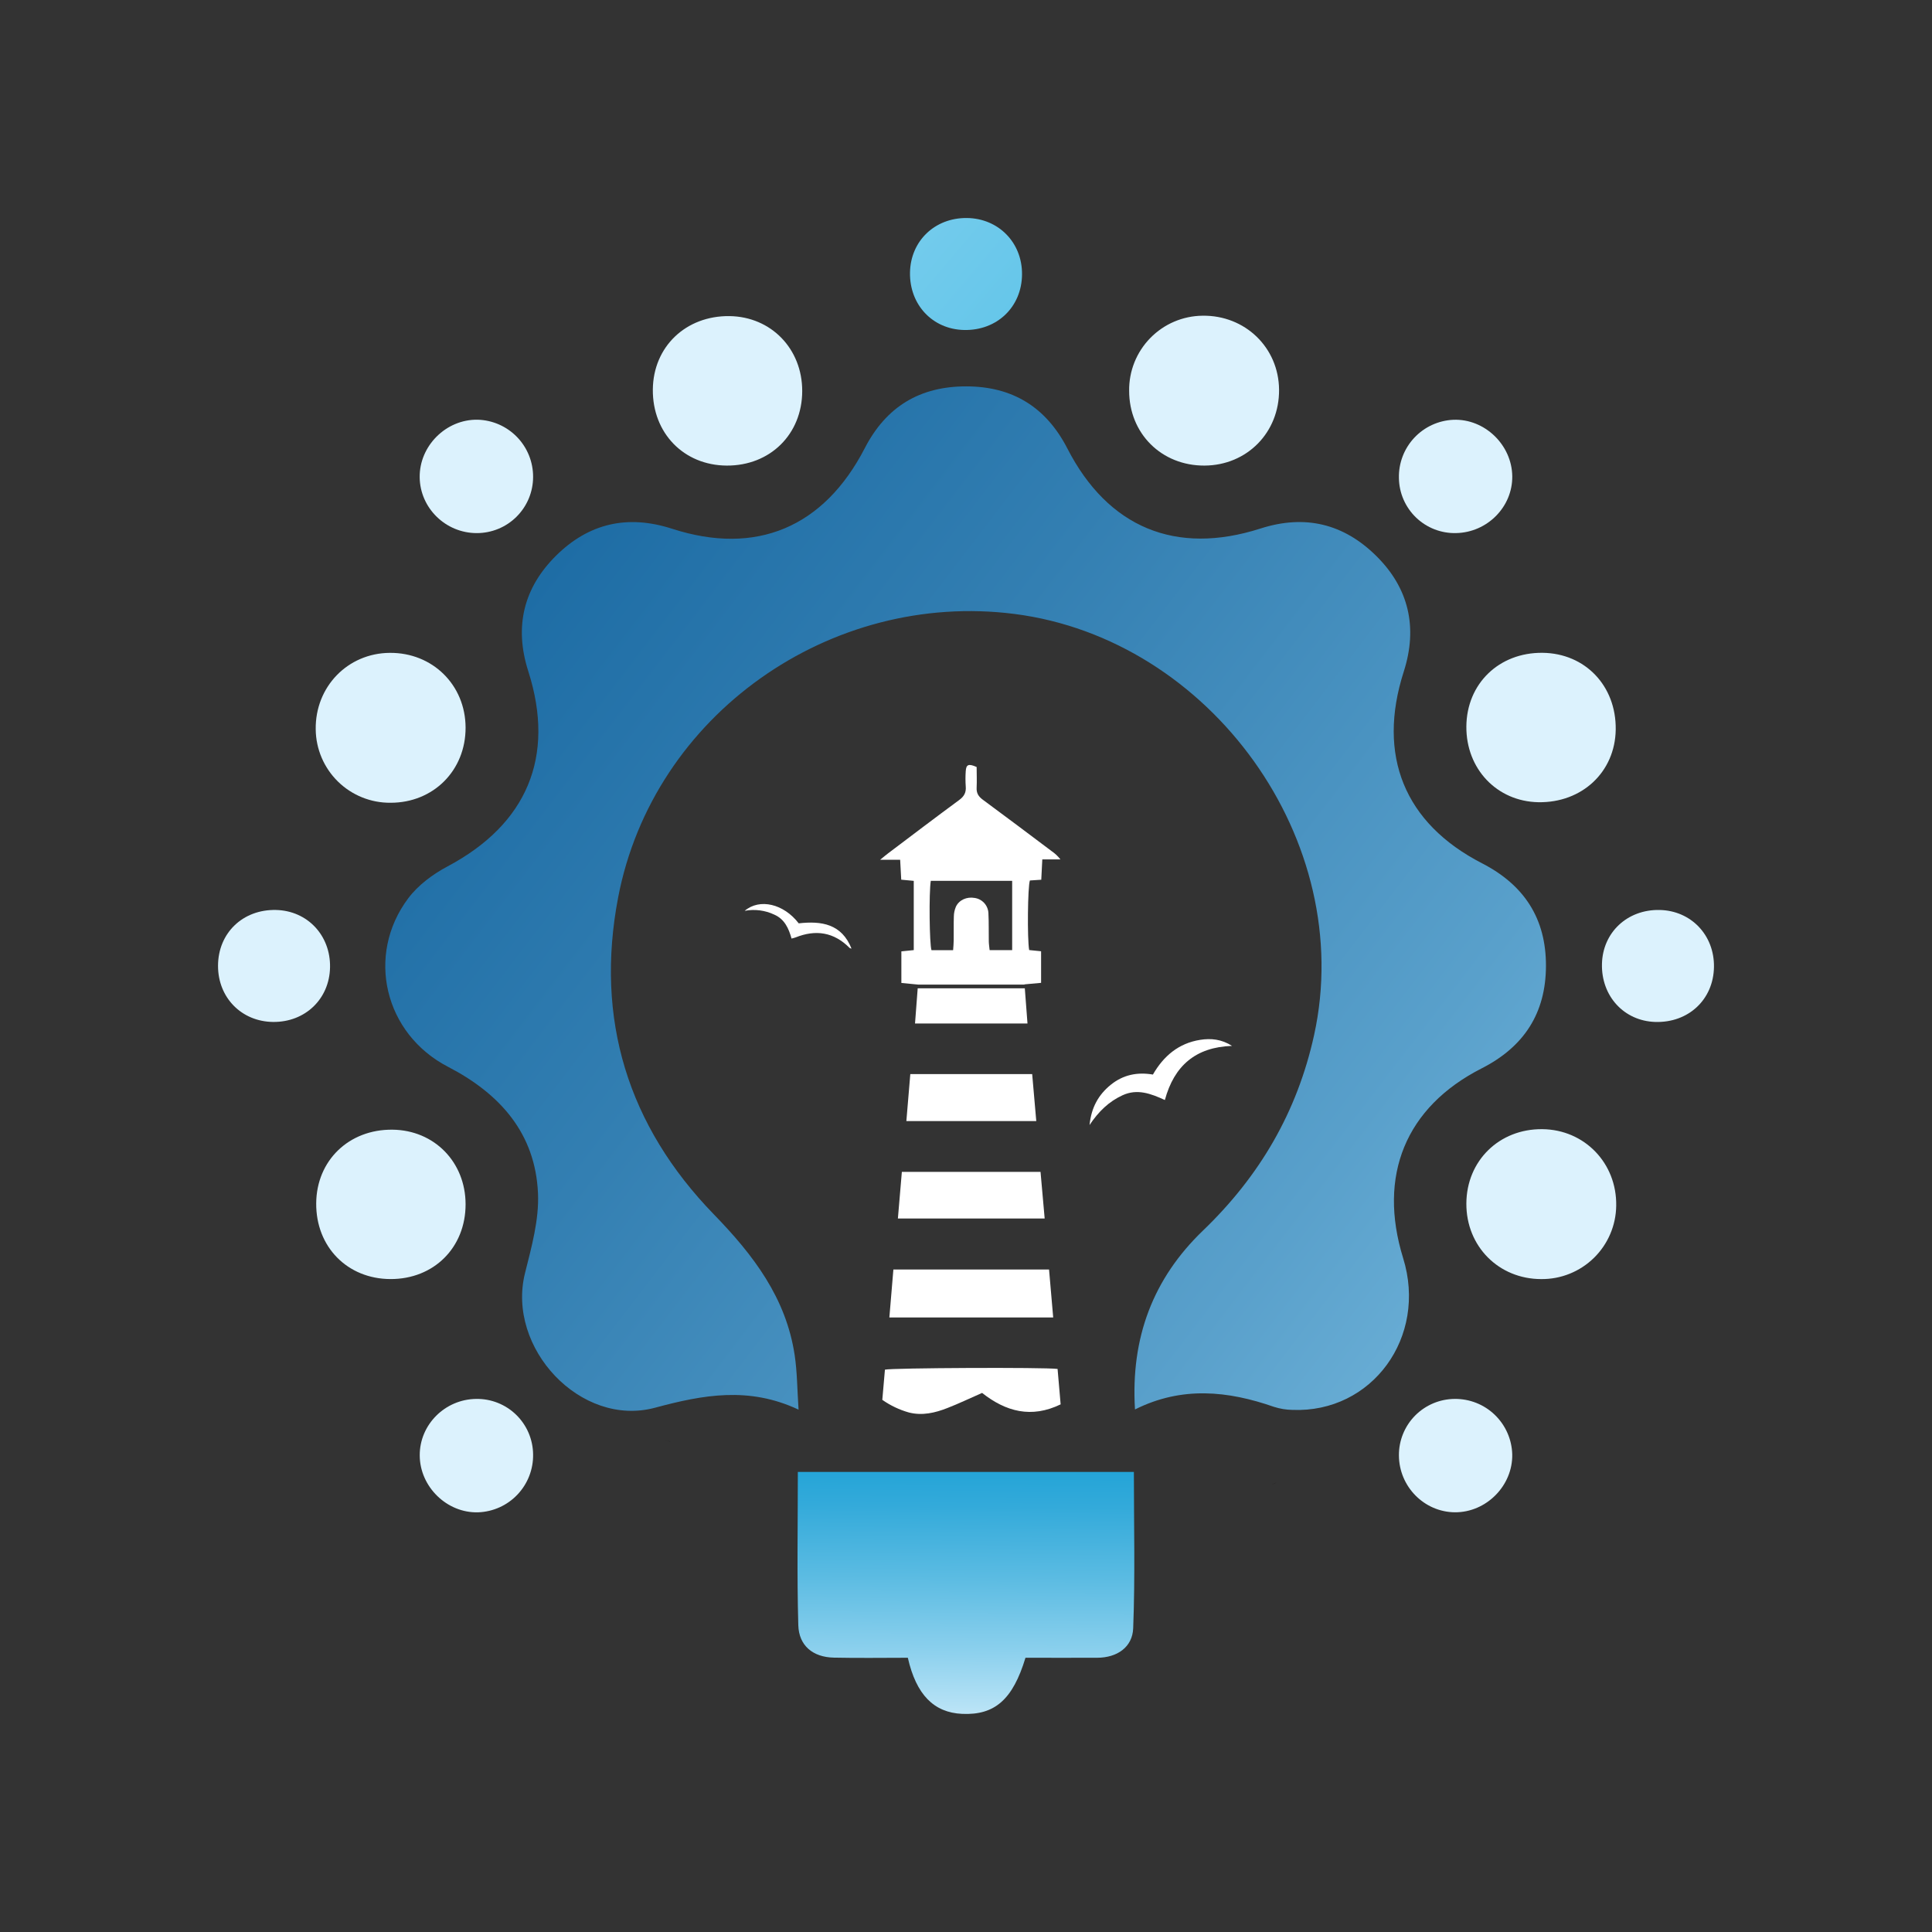 <svg width="75" height="75" viewBox="0 0 75 75" fill="none" xmlns="http://www.w3.org/2000/svg">
<rect x="0" y="0" width="75" height="75" fill="#333333" stroke="none"/>
<path d="M40.724 49.283C40.778 49.908 40.831 50.514 40.885 51.144H34.525C34.576 50.527 34.628 49.917 34.681 49.283H40.724Z" fill="white"/>
<path d="M38.125 54.073C37.647 54.281 37.217 54.49 36.776 54.66C36.298 54.848 35.803 54.964 35.285 54.833C34.915 54.729 34.566 54.563 34.251 54.342C34.285 53.951 34.321 53.558 34.353 53.17C34.599 53.101 40.548 53.073 41.055 53.142C41.094 53.591 41.133 54.049 41.174 54.517C40.035 55.069 39.045 54.799 38.125 54.073Z" fill="white"/>
<path d="M35.01 45.491H40.393C40.447 46.094 40.499 46.684 40.554 47.303H34.856C34.907 46.701 34.958 46.105 35.01 45.491Z" fill="white"/>
<path d="M40.069 41.697C40.123 42.311 40.174 42.902 40.228 43.52H35.185C35.236 42.916 35.286 42.319 35.338 41.697H40.069Z" fill="white"/>
<path d="M47.827 40.601C46.415 40.649 45.581 41.371 45.22 42.703C44.668 42.449 44.145 42.256 43.574 42.519C43.047 42.763 42.649 43.144 42.296 43.673C42.365 42.991 42.643 42.497 43.12 42.111C43.597 41.725 44.143 41.61 44.756 41.714C45.172 40.992 45.756 40.499 46.589 40.367C47.008 40.301 47.419 40.34 47.827 40.601Z" fill="white"/>
<path d="M33.064 36.828C33.035 36.817 32.998 36.815 32.978 36.795C32.371 36.185 31.669 36.076 30.883 36.391C30.844 36.407 30.802 36.414 30.728 36.435C30.617 36.039 30.457 35.68 30.056 35.505C29.699 35.336 29.297 35.285 28.909 35.358C29.49 34.863 30.425 35.086 31.006 35.844C31.886 35.744 32.678 35.862 33.058 36.831L33.064 36.828Z" fill="white"/>
<path d="M26.02 55.958L25.82 55.903L26.018 55.965L26.02 55.958Z" fill="#231F20"/>
<path d="M49.39 57.625L49.529 57.565L49.522 57.559L49.388 57.619L49.39 57.625Z" fill="#231F20"/>
<path d="M49.517 55.629L49.536 55.617L49.514 55.625L49.517 55.629Z" fill="#231F20"/>
<path d="M33.056 36.833L33.066 36.849C33.066 36.866 33.066 36.849 33.062 36.828L33.056 36.833Z" fill="#231F20"/>
<path d="M49.527 57.565L49.534 57.543L49.52 57.559L49.527 57.565Z" fill="#231F20"/>
<path d="M25.82 55.899L25.808 55.889L25.818 55.902L25.82 55.899Z" fill="#231F20"/>
<path d="M44.06 54.715C43.889 51.928 44.764 49.631 46.699 47.771C48.895 45.662 50.355 43.173 51.013 40.182C52.669 32.642 46.993 24.804 39.378 23.833C32.251 22.924 25.358 27.731 23.996 34.839C23.093 39.561 24.374 43.706 27.715 47.145C29.247 48.722 30.517 50.386 30.85 52.612C30.947 53.262 30.947 53.926 31 54.722C29.069 53.815 27.29 54.146 25.431 54.647C22.544 55.425 19.653 52.327 20.381 49.421C20.635 48.408 20.93 47.35 20.885 46.326C20.784 43.997 19.412 42.46 17.396 41.415C14.925 40.139 14.188 37.083 15.849 34.87C16.231 34.361 16.802 33.937 17.371 33.635C20.451 32 21.571 29.382 20.508 26.058C19.952 24.322 20.33 22.814 21.59 21.567C22.851 20.321 24.354 19.964 26.09 20.526C29.358 21.583 31.985 20.47 33.572 17.395C34.405 15.781 35.714 14.997 37.51 14.999C39.306 15.001 40.609 15.803 41.437 17.414C43.011 20.476 45.641 21.573 48.932 20.517C50.668 19.961 52.164 20.334 53.426 21.581C54.688 22.827 55.046 24.354 54.493 26.074C53.451 29.322 54.514 31.961 57.531 33.512C59.175 34.357 60.019 35.665 60.014 37.497C60.009 39.33 59.164 40.638 57.514 41.476C54.561 42.981 53.48 45.643 54.47 48.842C55.419 51.904 53.265 54.857 50.169 54.732C49.928 54.728 49.689 54.688 49.459 54.615C47.67 53.992 45.883 53.803 44.06 54.715Z" fill="url(#paint0_linear_12_2)"/>
<path d="M30.972 57.141H44.017C44.017 59.188 44.069 61.202 43.99 63.21C43.962 63.941 43.37 64.351 42.596 64.354C41.663 64.358 40.729 64.354 39.809 64.354C39.317 65.978 38.615 66.59 37.348 66.532C36.253 66.482 35.567 65.789 35.242 64.354C34.296 64.354 33.333 64.37 32.371 64.349C31.559 64.333 31.012 63.886 30.99 63.09C30.935 61.135 30.972 59.177 30.972 57.141Z" fill="url(#paint1_linear_12_2)"/>
<path d="M49.653 15.128C49.667 16.786 48.409 18.066 46.758 18.074C45.091 18.081 43.832 16.831 43.833 15.165C43.825 14.401 44.121 13.666 44.655 13.121C45.189 12.575 45.917 12.264 46.681 12.256C48.333 12.231 49.64 13.492 49.653 15.128Z" fill="url(#paint2_linear_12_2)"/>
<path d="M18.074 28.241C18.08 29.908 16.824 31.165 15.161 31.163C14.399 31.17 13.664 30.874 13.119 30.34C12.575 29.806 12.264 29.078 12.256 28.315C12.232 26.662 13.496 25.356 15.131 25.344C16.79 25.33 18.067 26.589 18.074 28.241Z" fill="url(#paint3_linear_12_2)"/>
<path d="M59.87 43.834C61.51 43.849 62.769 45.154 62.741 46.806C62.732 47.569 62.421 48.297 61.876 48.831C61.33 49.365 60.596 49.661 59.833 49.654C58.18 49.654 56.916 48.382 56.924 46.721C56.931 45.061 58.199 43.819 59.87 43.834Z" fill="url(#paint4_linear_12_2)"/>
<path d="M28.21 18.074C26.543 18.064 25.326 16.81 25.343 15.119C25.359 13.46 26.624 12.251 28.32 12.271C29.935 12.294 31.144 13.54 31.142 15.181C31.139 16.858 29.895 18.083 28.21 18.074Z" fill="url(#paint5_linear_12_2)"/>
<path d="M59.881 25.342C61.537 25.36 62.746 26.628 62.722 28.323C62.699 29.968 61.415 31.17 59.719 31.142C58.112 31.111 56.913 29.852 56.924 28.206C56.934 26.542 58.19 25.325 59.881 25.342Z" fill="url(#paint6_linear_12_2)"/>
<path d="M15.156 49.653C13.485 49.647 12.262 48.403 12.275 46.712C12.287 45.049 13.546 43.835 15.238 43.854C16.859 43.872 18.072 45.112 18.074 46.749C18.075 48.431 16.84 49.66 15.156 49.653Z" fill="url(#paint7_linear_12_2)"/>
<path d="M37.533 8.463C38.761 8.476 39.683 9.416 39.675 10.649C39.667 11.917 38.703 12.84 37.419 12.81C36.199 12.781 35.305 11.829 35.326 10.58C35.347 9.355 36.289 8.451 37.533 8.463Z" fill="url(#paint8_linear_12_2)"/>
<path d="M10.604 39.672C9.376 39.66 8.46 38.726 8.464 37.489C8.467 36.219 9.428 35.296 10.715 35.325C11.933 35.353 12.836 36.312 12.812 37.553C12.789 38.78 11.847 39.683 10.604 39.672Z" fill="url(#paint9_linear_12_2)"/>
<path d="M64.419 35.325C65.641 35.346 66.553 36.297 66.536 37.535C66.519 38.799 65.546 39.711 64.256 39.672C63.044 39.634 62.157 38.669 62.188 37.417C62.217 36.198 63.17 35.303 64.419 35.325Z" fill="url(#paint10_linear_12_2)"/>
<path d="M20.695 18.517C20.694 18.804 20.637 19.087 20.527 19.352C20.417 19.616 20.255 19.857 20.052 20.059C19.849 20.261 19.609 20.421 19.344 20.53C19.079 20.639 18.795 20.695 18.508 20.695C17.299 20.695 16.306 19.722 16.292 18.529C16.278 17.308 17.317 16.274 18.537 16.293C19.116 16.307 19.667 16.549 20.07 16.964C20.474 17.38 20.698 17.938 20.695 18.517V18.517Z" fill="url(#paint11_linear_12_2)"/>
<path d="M56.528 20.694C56.241 20.702 55.956 20.652 55.689 20.549C55.422 20.445 55.178 20.29 54.971 20.091C54.765 19.893 54.6 19.655 54.485 19.392C54.371 19.13 54.31 18.847 54.306 18.56C54.291 17.981 54.505 17.419 54.9 16.996C55.296 16.572 55.842 16.321 56.421 16.296C57.631 16.249 58.692 17.268 58.706 18.491C58.718 19.677 57.737 20.669 56.528 20.694Z" fill="url(#paint12_linear_12_2)"/>
<path d="M18.486 54.306C18.773 54.301 19.057 54.353 19.324 54.459C19.59 54.565 19.833 54.722 20.038 54.922C20.244 55.123 20.407 55.361 20.52 55.625C20.632 55.889 20.692 56.172 20.695 56.458C20.705 57.038 20.487 57.598 20.088 58.019C19.69 58.44 19.142 58.687 18.562 58.708C17.352 58.745 16.296 57.715 16.294 56.496C16.29 55.302 17.276 54.319 18.486 54.306Z" fill="url(#paint13_linear_12_2)"/>
<path d="M54.306 56.496C54.302 55.919 54.529 55.364 54.934 54.953C55.34 54.543 55.892 54.31 56.469 54.306C57.049 54.299 57.608 54.52 58.026 54.922C58.444 55.324 58.688 55.873 58.705 56.453C58.731 57.67 57.699 58.715 56.478 58.707C55.286 58.697 54.31 57.708 54.306 56.496Z" fill="url(#paint14_linear_12_2)"/>
<path d="M40.838 33.051C39.944 32.38 39.053 31.707 38.153 31.045C37.983 30.92 37.902 30.788 37.913 30.577C37.926 30.303 37.913 30.029 37.913 29.775C37.6 29.636 37.507 29.677 37.49 29.933C37.476 30.132 37.476 30.331 37.49 30.53C37.51 30.763 37.429 30.915 37.236 31.056C36.313 31.736 35.397 32.431 34.478 33.125C34.392 33.189 34.312 33.258 34.167 33.376H34.944C34.96 33.654 34.973 33.899 34.986 34.149L35.472 34.195V36.883L34.991 36.932V38.158L35.635 38.221H39.77V38.213L40.415 38.154V36.928L39.952 36.881C39.874 36.441 39.895 34.425 39.98 34.18L40.422 34.151C40.435 33.89 40.448 33.643 40.462 33.362H41.165C41.073 33.242 40.963 33.137 40.838 33.051V33.051ZM39.292 36.883H38.417C38.406 36.772 38.387 36.656 38.385 36.541C38.378 36.177 38.39 35.811 38.37 35.448C38.364 35.303 38.306 35.164 38.209 35.056C38.111 34.949 37.979 34.878 37.835 34.858C37.535 34.803 37.232 34.934 37.108 35.198C37.057 35.319 37.029 35.45 37.028 35.581C37.017 35.89 37.028 36.2 37.022 36.509C37.022 36.628 37.009 36.746 37 36.885H36.16C36.081 36.651 36.058 34.663 36.133 34.194H39.292V36.883Z" fill="white"/>
<path d="M35.625 38.367C35.589 38.838 35.556 39.282 35.521 39.731H39.887C39.851 39.259 39.817 38.817 39.783 38.367H35.625Z" fill="white"/>
<defs>
<linearGradient id="paint0_linear_12_2" x1="76.672" y1="67.549" x2="-9.025" y2="1.844" gradientUnits="userSpaceOnUse">
<stop stop-color="#A2DEF9"/>
<stop offset="0.09" stop-color="#8BCAEA"/>
<stop offset="0.31" stop-color="#59A0CB"/>
<stop offset="0.52" stop-color="#337FB2"/>
<stop offset="0.71" stop-color="#1767A1"/>
<stop offset="0.88" stop-color="#065996"/>
<stop offset="1" stop-color="#005492"/>
</linearGradient>
<linearGradient id="paint1_linear_12_2" x1="37.402" y1="68.053" x2="37.584" y2="52.059" gradientUnits="userSpaceOnUse">
<stop stop-color="#DCF2FD"/>
<stop offset="0.06" stop-color="#C7E9F9"/>
<stop offset="0.25" stop-color="#8BD0ED"/>
<stop offset="0.43" stop-color="#5ABBE2"/>
<stop offset="0.6" stop-color="#33AADA"/>
<stop offset="0.76" stop-color="#179FD5"/>
<stop offset="0.9" stop-color="#0698D1"/>
<stop offset="1" stop-color="#0095D0"/>
</linearGradient>
<linearGradient id="paint2_linear_12_2" x1="1082.71" y1="-1156.61" x2="7242.87" y2="4068.1" gradientUnits="userSpaceOnUse">
<stop stop-color="#DCF2FD"/>
<stop offset="0.06" stop-color="#C7E9F9"/>
<stop offset="0.25" stop-color="#8BD0ED"/>
<stop offset="0.43" stop-color="#5ABBE2"/>
<stop offset="0.6" stop-color="#33AADA"/>
<stop offset="0.76" stop-color="#179FD5"/>
<stop offset="0.9" stop-color="#0698D1"/>
<stop offset="1" stop-color="#0095D0"/>
</linearGradient>
<linearGradient id="paint3_linear_12_2" x1="-596.117" y1="798.918" x2="5564.27" y2="6022.19" gradientUnits="userSpaceOnUse">
<stop stop-color="#DCF2FD"/>
<stop offset="0.06" stop-color="#C7E9F9"/>
<stop offset="0.25" stop-color="#8BD0ED"/>
<stop offset="0.43" stop-color="#5ABBE2"/>
<stop offset="0.6" stop-color="#33AADA"/>
<stop offset="0.76" stop-color="#179FD5"/>
<stop offset="0.9" stop-color="#0698D1"/>
<stop offset="1" stop-color="#0095D0"/>
</linearGradient>
<linearGradient id="paint4_linear_12_2" x1="249.436" y1="-127.206" x2="6410.35" y2="5095.39" gradientUnits="userSpaceOnUse">
<stop stop-color="#DCF2FD"/>
<stop offset="0.06" stop-color="#C7E9F9"/>
<stop offset="0.25" stop-color="#8BD0ED"/>
<stop offset="0.43" stop-color="#5ABBE2"/>
<stop offset="0.6" stop-color="#33AADA"/>
<stop offset="0.76" stop-color="#179FD5"/>
<stop offset="0.9" stop-color="#0698D1"/>
<stop offset="1" stop-color="#0095D0"/>
</linearGradient>
<linearGradient id="paint5_linear_12_2" x1="414.267" y1="-390.762" x2="6556.57" y2="4814.45" gradientUnits="userSpaceOnUse">
<stop stop-color="#DCF2FD"/>
<stop offset="0.06" stop-color="#C7E9F9"/>
<stop offset="0.25" stop-color="#8BD0ED"/>
<stop offset="0.43" stop-color="#5ABBE2"/>
<stop offset="0.6" stop-color="#33AADA"/>
<stop offset="0.76" stop-color="#179FD5"/>
<stop offset="0.9" stop-color="#0698D1"/>
<stop offset="1" stop-color="#0095D0"/>
</linearGradient>
<linearGradient id="paint6_linear_12_2" x1="1010.69" y1="-1043.77" x2="7150.91" y2="4162.05" gradientUnits="userSpaceOnUse">
<stop stop-color="#DCF2FD"/>
<stop offset="0.06" stop-color="#C7E9F9"/>
<stop offset="0.25" stop-color="#8BD0ED"/>
<stop offset="0.43" stop-color="#5ABBE2"/>
<stop offset="0.6" stop-color="#33AADA"/>
<stop offset="0.76" stop-color="#179FD5"/>
<stop offset="0.9" stop-color="#0698D1"/>
<stop offset="1" stop-color="#0095D0"/>
</linearGradient>
<linearGradient id="paint7_linear_12_2" x1="-1355.99" y1="1713.41" x2="4783.2" y2="6919" gradientUnits="userSpaceOnUse">
<stop stop-color="#DCF2FD"/>
<stop offset="0.06" stop-color="#C7E9F9"/>
<stop offset="0.25" stop-color="#8BD0ED"/>
<stop offset="0.43" stop-color="#5ABBE2"/>
<stop offset="0.6" stop-color="#33AADA"/>
<stop offset="0.76" stop-color="#179FD5"/>
<stop offset="0.9" stop-color="#0698D1"/>
<stop offset="1" stop-color="#0095D0"/>
</linearGradient>
<linearGradient id="paint8_linear_12_2" x1="10.767" y1="-12.029" x2="84.287" y2="50.313" gradientUnits="userSpaceOnUse">
<stop stop-color="#DCF2FD"/>
<stop offset="0.06" stop-color="#C7EAFA"/>
<stop offset="0.25" stop-color="#8BD4F0"/>
<stop offset="0.43" stop-color="#5AC2E8"/>
<stop offset="0.6" stop-color="#33B4E1"/>
<stop offset="0.76" stop-color="#17A9DD"/>
<stop offset="0.9" stop-color="#06A3DA"/>
<stop offset="1" stop-color="#00A1D9"/>
</linearGradient>
<linearGradient id="paint9_linear_12_2" x1="-850.477" y1="1089.9" x2="3752.18" y2="4993.75" gradientUnits="userSpaceOnUse">
<stop stop-color="#DCF2FD"/>
<stop offset="0.06" stop-color="#C7E9F9"/>
<stop offset="0.25" stop-color="#8BD0ED"/>
<stop offset="0.43" stop-color="#5ABBE2"/>
<stop offset="0.6" stop-color="#33AADA"/>
<stop offset="0.76" stop-color="#179FD5"/>
<stop offset="0.9" stop-color="#0698D1"/>
<stop offset="1" stop-color="#0095D0"/>
</linearGradient>
<linearGradient id="paint10_linear_12_2" x1="610.409" y1="-569.113" x2="5214.01" y2="3335.85" gradientUnits="userSpaceOnUse">
<stop stop-color="#DCF2FD"/>
<stop offset="0.06" stop-color="#C7E9F9"/>
<stop offset="0.25" stop-color="#8BD0ED"/>
<stop offset="0.43" stop-color="#5ABBE2"/>
<stop offset="0.6" stop-color="#33AADA"/>
<stop offset="0.76" stop-color="#179FD5"/>
<stop offset="0.9" stop-color="#0698D1"/>
<stop offset="1" stop-color="#0095D0"/>
</linearGradient>
<linearGradient id="paint11_linear_12_2" x1="-50.677" y1="137.647" x2="4609.57" y2="4090.5" gradientUnits="userSpaceOnUse">
<stop stop-color="#DCF2FD"/>
<stop offset="0.06" stop-color="#C7E9F9"/>
<stop offset="0.25" stop-color="#8BD0ED"/>
<stop offset="0.43" stop-color="#5ABBE2"/>
<stop offset="0.6" stop-color="#33AADA"/>
<stop offset="0.76" stop-color="#179FD5"/>
<stop offset="0.9" stop-color="#0698D1"/>
<stop offset="1" stop-color="#0095D0"/>
</linearGradient>
<linearGradient id="paint12_linear_12_2" x1="994.267" y1="-1049.87" x2="5653.43" y2="2900.83" gradientUnits="userSpaceOnUse">
<stop stop-color="#DCF2FD"/>
<stop offset="0.06" stop-color="#C7E9F9"/>
<stop offset="0.25" stop-color="#8BD0ED"/>
<stop offset="0.43" stop-color="#5ABBE2"/>
<stop offset="0.6" stop-color="#33AADA"/>
<stop offset="0.76" stop-color="#179FD5"/>
<stop offset="0.9" stop-color="#0698D1"/>
<stop offset="1" stop-color="#0095D0"/>
</linearGradient>
<linearGradient id="paint13_linear_12_2" x1="-1238.4" y1="1577.15" x2="3422.95" y2="5527.73" gradientUnits="userSpaceOnUse">
<stop stop-color="#DCF2FD"/>
<stop offset="0.06" stop-color="#C7E9F9"/>
<stop offset="0.25" stop-color="#8BD0ED"/>
<stop offset="0.43" stop-color="#5ABBE2"/>
<stop offset="0.6" stop-color="#33AADA"/>
<stop offset="0.76" stop-color="#179FD5"/>
<stop offset="0.9" stop-color="#0698D1"/>
<stop offset="1" stop-color="#0095D0"/>
</linearGradient>
<linearGradient id="paint14_linear_12_2" x1="-193.274" y1="388.78" x2="4466.31" y2="4338.4" gradientUnits="userSpaceOnUse">
<stop stop-color="#DCF2FD"/>
<stop offset="0.06" stop-color="#C7E9F9"/>
<stop offset="0.25" stop-color="#8BD0ED"/>
<stop offset="0.43" stop-color="#5ABBE2"/>
<stop offset="0.6" stop-color="#33AADA"/>
<stop offset="0.76" stop-color="#179FD5"/>
<stop offset="0.9" stop-color="#0698D1"/>
<stop offset="1" stop-color="#0095D0"/>
</linearGradient>
</defs>
</svg>

